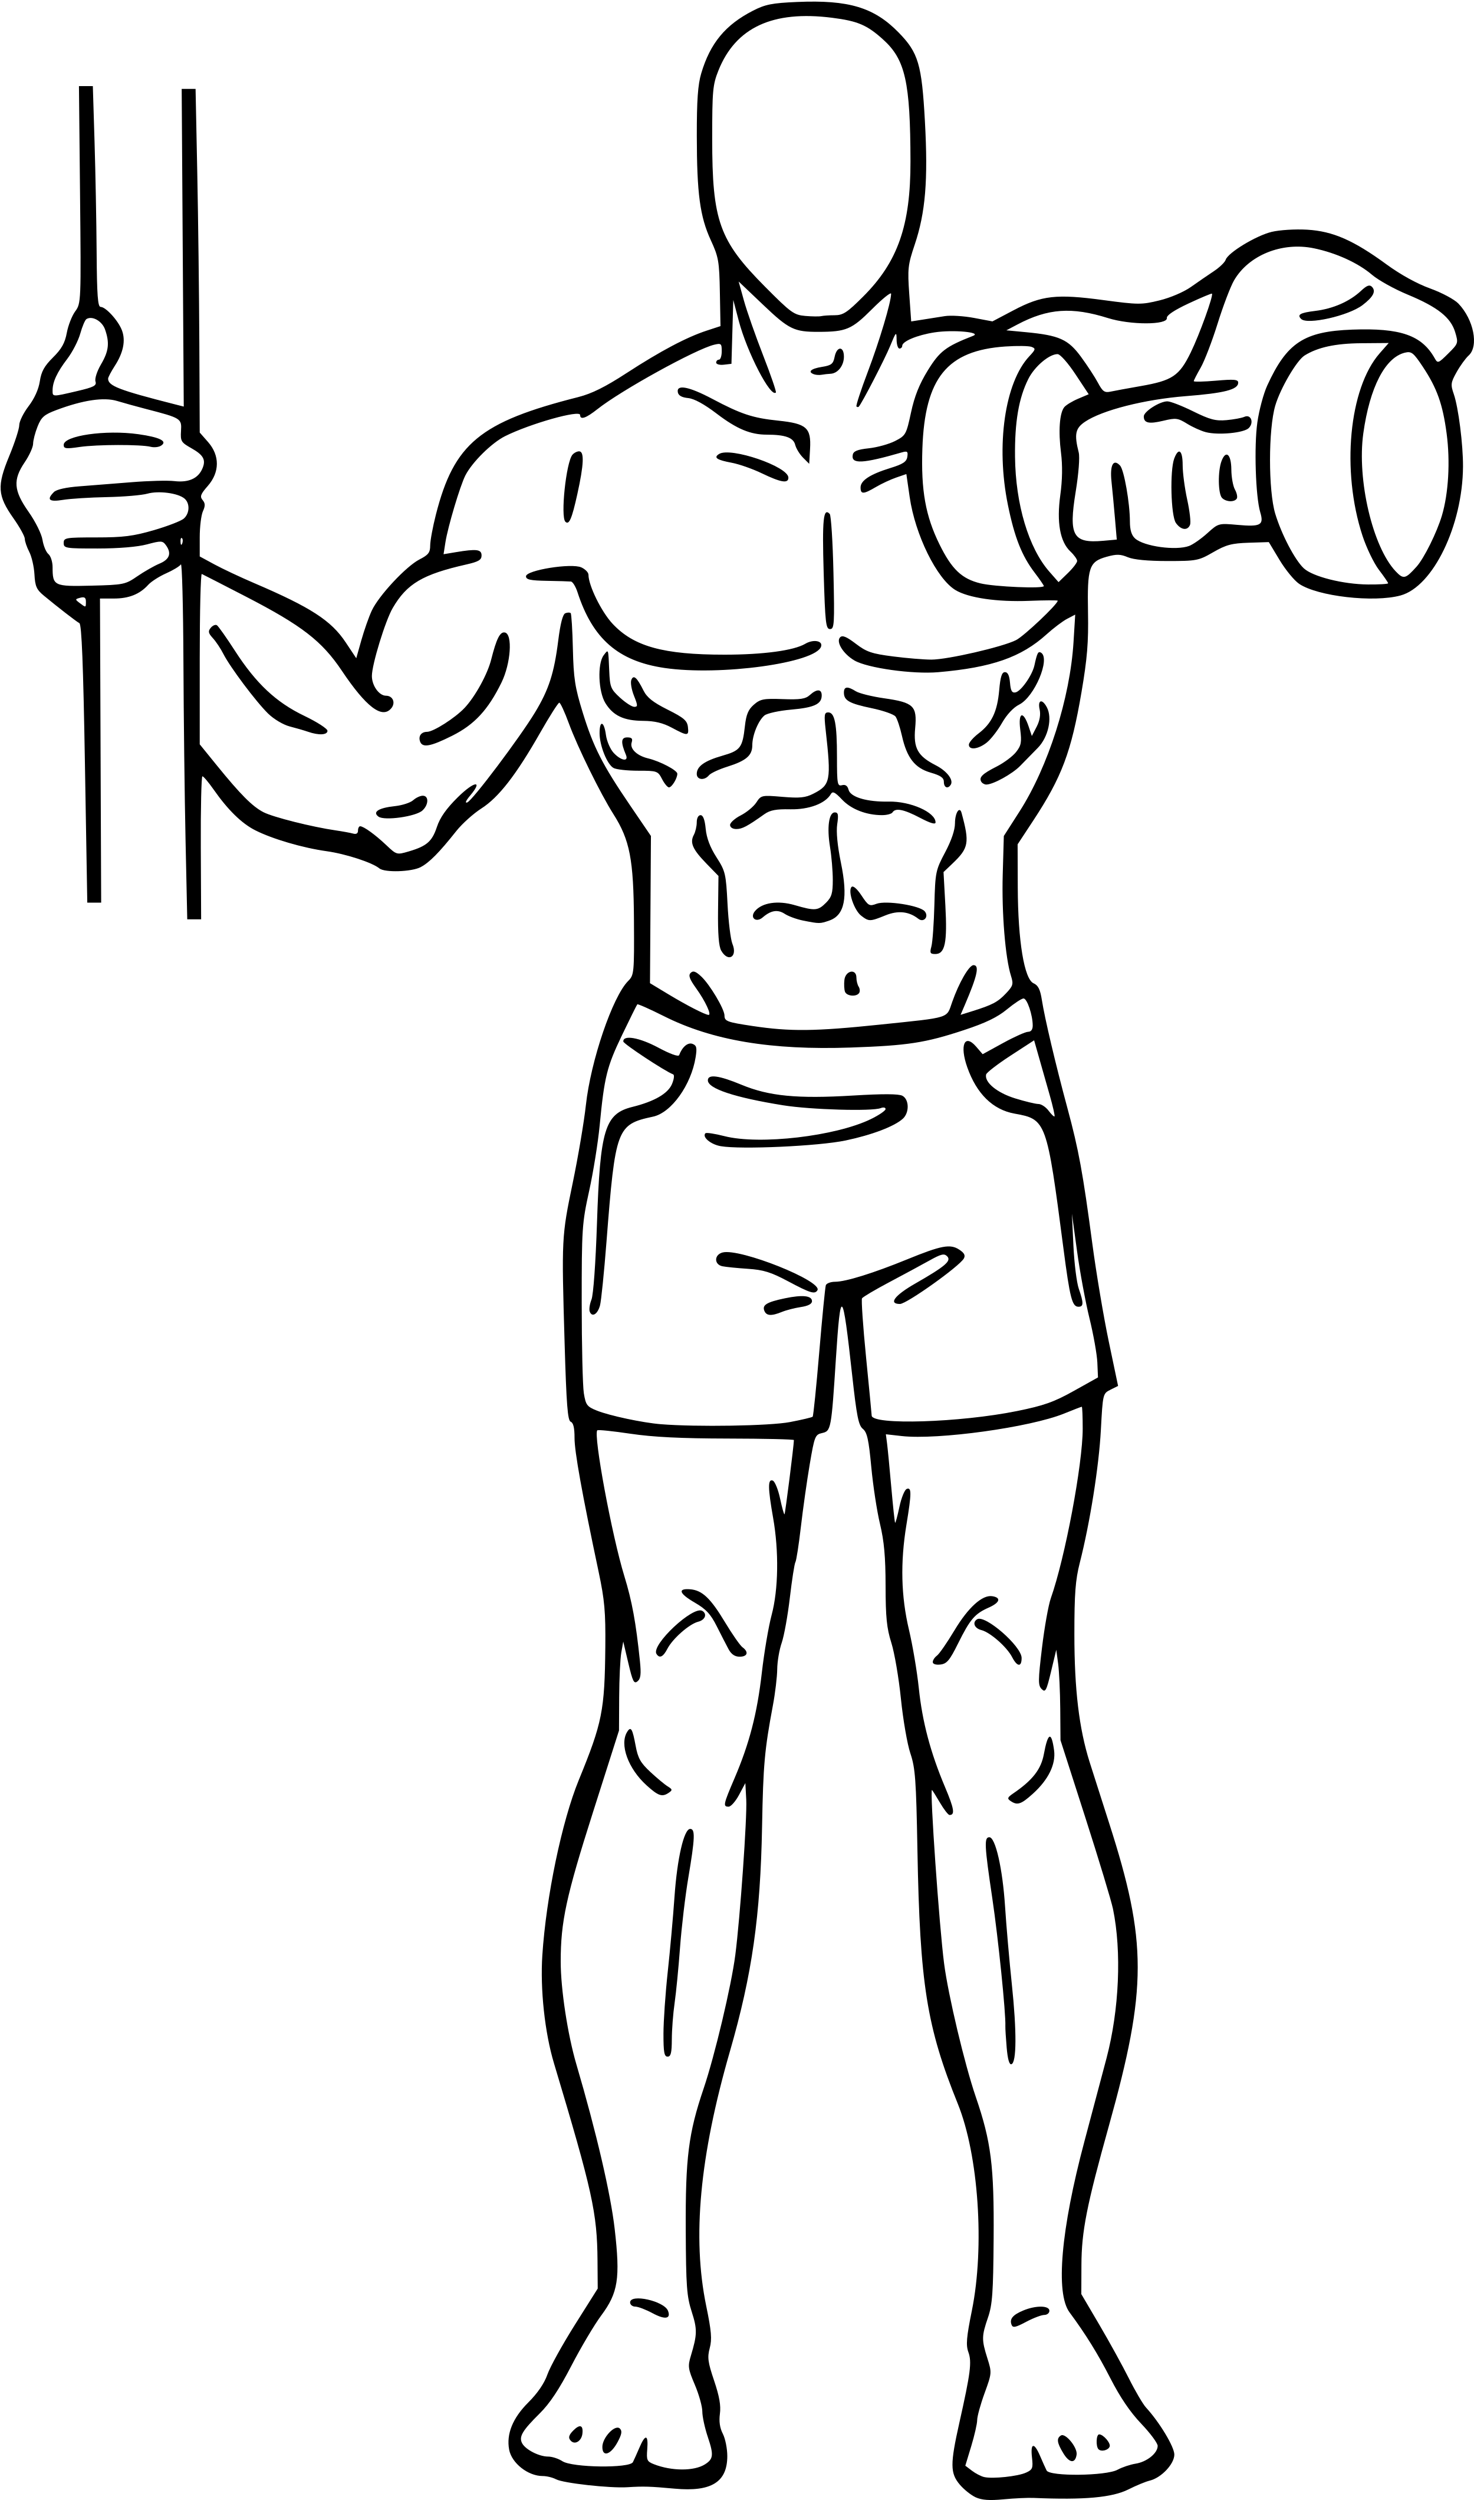 <?xml version="1.0" encoding="UTF-8" standalone="no"?>
<!-- Created with Inkscape (http://www.inkscape.org/) -->

<svg
   xmlns:dc="http://purl.org/dc/elements/1.1/"
   xmlns:cc="http://creativecommons.org/ns#"
   xmlns:rdf="http://www.w3.org/1999/02/22-rdf-syntax-ns#"
   xmlns:svg="http://www.w3.org/2000/svg"
   xmlns="http://www.w3.org/2000/svg"
   xmlns:xlink="http://www.w3.org/1999/xlink"
   xmlns:sodipodi="http://sodipodi.sourceforge.net/DTD/sodipodi-0.dtd"
   xmlns:inkscape="http://www.inkscape.org/namespaces/inkscape"
   width="530.864"
   height="900.14"
   id="svg2"
   version="1.1"
   inkscape:version="0.48.3.1 r9886"
   sodipodi:docname="One-arm-upright-row-1.svg">
  <defs
     id="defs4">
    <radialGradient
       gradientUnits="userSpaceOnUse"
       gradientTransform="matrix(1,0,0,0.918,-19.286,-7.911)"
       r="209.566"
       fy="287.501"
       fx="398.111"
       cy="287.501"
       cx="398.111"
       id="radialGradient5255"
       xlink:href="#linearGradient5249"
       inkscape:collect="always" />
    <linearGradient
       id="linearGradient5249"
       inkscape:collect="always">
      <stop
         id="stop5251"
         offset="0"
         style="stop-color:#e3e3e3;stop-opacity:1;" />
      <stop
         id="stop5253"
         offset="1"
         style="stop-color:#e3e3e3;stop-opacity:0;" />
    </linearGradient>
  </defs>
  <sodipodi:namedview
     id="base"
     pagecolor="#fffff0"
     bordercolor="#666666"
     borderopacity="1.0"
     inkscape:pageopacity="0.0"
     inkscape:pageshadow="2"
     inkscape:zoom="0.7"
     inkscape:cx="-323.12687"
     inkscape:cy="482.00362"
     inkscape:document-units="px"
     inkscape:current-layer="layer1"
     showgrid="false"
     showguides="true"
     inkscape:guide-bbox="true"
     fit-margin-top="0"
     fit-margin-left="0"
     fit-margin-right="0"
     fit-margin-bottom="0"
     inkscape:window-width="1615"
     inkscape:window-height="1026"
     inkscape:window-x="65"
     inkscape:window-y="24"
     inkscape:window-maximized="1">
    <sodipodi:guide
       orientation="-0.707,0.707"
       position="-2093.986,881.759"
       id="guide2985" />
  </sodipodi:namedview>
  <g
     inkscape:label="Ebene 1"
     inkscape:groupmode="layer"
     id="layer1"
     transform="translate(-665.415,-8.267)">
    <path
       style="fill:#000000"
       d="m 1016.804,907.428 c -1.677,-0.767 -4.265,-2.839 -5.75,-4.604 -3.437,-4.085 -3.458,-7.374 -0.143,-22.154 4.055,-18.073 4.553,-21.954 3.271,-25.498 -0.932,-2.578 -0.703,-5.304 1.266,-15.027 4.64,-22.913 2.389,-55.947 -5.067,-74.377 -11.233,-27.766 -13.669,-43.06 -14.551,-91.356 -0.463,-25.393 -0.768,-29.573 -2.541,-34.834 -1.108,-3.288 -2.64,-12.128 -3.404,-19.644 -0.765,-7.516 -2.316,-16.591 -3.448,-20.166 -1.664,-5.255 -2.062,-9.181 -2.078,-20.5 -0.015,-10.482 -0.521,-16.089 -2.014,-22.316 -1.097,-4.574 -2.508,-13.799 -3.136,-20.5 -0.924,-9.859 -1.503,-12.476 -3.034,-13.714 -1.571,-1.271 -2.227,-4.578 -3.866,-19.5 -3.439,-31.297 -4.147,-31.99 -5.845,-5.72 -1.643,25.413 -1.755,26.012 -4.981,26.722 -2.49,0.548 -2.728,1.151 -4.449,11.303 -1,5.898 -2.43,16.002 -3.177,22.452 -0.747,6.45 -1.636,12.177 -1.975,12.726 -0.339,0.549 -1.239,6.306 -1.999,12.795 -0.76,6.488 -2.084,13.812 -2.942,16.274 -0.857,2.463 -1.581,6.728 -1.608,9.478 -0.027,2.75 -0.725,8.6 -1.55,13 -3.021,16.1 -3.497,21.411 -3.902,43.49 -0.595,32.456 -3.572,53.324 -11.558,81.01 -10.932,37.899 -13.656,67.08 -8.565,91.743 1.88,9.108 2.122,11.991 1.27,15.182 -0.899,3.368 -0.67,5.071 1.585,11.757 1.892,5.61 2.479,8.973 2.079,11.905 -0.375,2.746 -0.03,5.109 1.052,7.2 0.885,1.712 1.61,5.325 1.61,8.028 0,9.368 -5.741,12.935 -18.887,11.735 -9.026,-0.824 -11.164,-0.889 -17.113,-0.521 -6.369,0.394 -23.083,-1.467 -25.684,-2.86 -1.201,-0.643 -3.368,-1.169 -4.816,-1.169 -5.274,0 -11.152,-4.628 -12.066,-9.501 -1.057,-5.634 1.278,-11.384 6.901,-16.994 3.364,-3.356 5.765,-6.872 6.885,-10.079 0.946,-2.709 5.409,-10.775 9.918,-17.925 l 8.198,-13 -0.077,-10.103 c -0.131,-17.192 -1.815,-24.818 -15.678,-71.008 -3.317,-11.052 -4.997,-26.624 -4.195,-38.886 1.38,-21.089 7.026,-48.216 13.142,-63.133 8.45,-20.61 9.316,-24.956 9.541,-47.871 0.124,-12.632 -0.254,-16.894 -2.394,-27 -6.016,-28.402 -8.705,-43.342 -8.69,-48.281 0.011,-3.594 -0.428,-5.452 -1.372,-5.814 -1.11,-0.426 -1.551,-6.082 -2.201,-28.219 -1.115,-37.95 -1.088,-38.472 2.917,-57.773 1.95,-9.398 4.083,-21.998 4.739,-28 1.746,-15.974 9.622,-39.103 15.224,-44.705 2.137,-2.137 2.205,-2.846 2.092,-21.84 -0.131,-21.972 -1.473,-28.92 -7.382,-38.216 -4.654,-7.322 -12.956,-24.214 -16.047,-32.652 -1.511,-4.125 -3.07,-7.5 -3.465,-7.5 -0.395,0 -3.479,4.847 -6.854,10.77 -8.67,15.218 -14.955,23.319 -21.181,27.302 -2.904,1.857 -6.982,5.526 -9.063,8.152 -6.122,7.726 -9.701,11.346 -12.843,12.99 -3.281,1.717 -12.97,2.01 -14.85,0.45 -2.539,-2.107 -12.144,-5.234 -19.021,-6.192 -8.581,-1.195 -19.485,-4.39 -25.678,-7.523 -4.912,-2.485 -9.854,-7.323 -15.015,-14.699 -1.828,-2.612 -3.637,-4.75 -4.021,-4.75 -0.383,0 -0.645,11.588 -0.58,25.75 l 0.117,25.75 -2.5,0 -2.5,0 -0.613,-28.5 c -0.337,-15.675 -0.681,-44.7 -0.765,-64.5 -0.084,-19.8 -0.499,-35.455 -0.922,-34.789 -0.423,0.666 -2.807,2.112 -5.297,3.214 -2.49,1.101 -5.398,2.965 -6.463,4.141 -3.063,3.384 -6.943,4.934 -12.356,4.934 l -5.015,0 0.215,54.75 0.215,54.75 -2.5,0 -2.5,0 -0.849,-50 c -0.609,-35.899 -1.173,-50.179 -2,-50.636 -1.225,-0.677 -7.697,-5.688 -12.814,-9.922 -2.606,-2.156 -3.134,-3.352 -3.364,-7.605 -0.15,-2.775 -0.992,-6.439 -1.873,-8.142 -0.88,-1.703 -1.601,-3.815 -1.601,-4.694 0,-0.879 -1.832,-4.196 -4.071,-7.372 -5.779,-8.195 -6.014,-11.622 -1.534,-22.443 1.983,-4.79 3.605,-9.794 3.605,-11.121 0,-1.326 1.512,-4.393 3.36,-6.814 2.115,-2.771 3.614,-6.093 4.045,-8.965 0.527,-3.516 1.618,-5.487 4.753,-8.591 3.09,-3.06 4.284,-5.192 4.964,-8.862 0.492,-2.658 1.855,-6.139 3.029,-7.736 2.11,-2.87 2.13,-3.349 1.741,-42 l -0.393,-39.097 2.5,0 2.5,0 0.615,20 c 0.338,11 0.675,28.887 0.75,39.75 0.107,15.569 0.413,19.75 1.448,19.75 1.85,0 6.35,4.946 7.665,8.424 1.392,3.682 0.521,8.021 -2.569,12.805 -1.325,2.051 -2.409,4.118 -2.409,4.595 0,2.615 3.878,4.111 23.873,9.205 l 3.373,0.859 -0.373,-57.194 -0.373,-57.194 2.5,0 2.5,0 0.608,30 c 0.334,16.5 0.672,44.341 0.75,61.868 l 0.142,31.868 3,3.417 c 4.267,4.859 4.223,10.884 -0.113,15.823 -2.59,2.95 -2.901,3.801 -1.853,5.064 0.971,1.17 0.997,2.096 0.113,4.036 -0.631,1.385 -1.147,5.612 -1.147,9.395 l 0,6.878 5.299,2.87 c 2.915,1.579 9.327,4.594 14.25,6.701 20.449,8.751 27.774,13.487 33,21.335 l 3.825,5.744 1.835,-6.5 c 1.009,-3.575 2.686,-8.345 3.727,-10.601 2.488,-5.391 12.394,-16.017 17.232,-18.485 3.183,-1.624 3.832,-2.473 3.832,-5.018 0,-1.685 0.928,-6.697 2.062,-11.137 6.541,-25.62 15.878,-33.327 51.215,-42.279 4.931,-1.249 9.696,-3.614 17.5,-8.687 12.153,-7.9 21.567,-12.884 28.812,-15.253 l 4.961,-1.623 -0.222,-12.166 c -0.204,-11.177 -0.468,-12.7 -3.245,-18.726 -3.932,-8.53 -5.037,-16.74 -5.061,-37.594 -0.015,-12.817 0.381,-18.422 1.589,-22.5 3.222,-10.875 8.694,-17.496 18.678,-22.6 4.411,-2.255 6.849,-2.735 15.843,-3.122 18.613,-0.799 27.719,1.937 36.572,10.992 7.112,7.274 8.338,11.417 9.471,31.991 1.169,21.235 0.205,32.857 -3.681,44.404 -2.445,7.266 -2.603,8.698 -1.96,17.769 l 0.7,9.866 4.134,-0.65 c 2.274,-0.357 5.861,-0.924 7.973,-1.26 2.111,-0.336 6.836,-0.046 10.5,0.644 l 6.661,1.254 7.633,-4.024 c 10.116,-5.333 15.369,-5.926 32.315,-3.649 12.571,1.689 13.733,1.696 20.195,0.116 3.954,-0.966 8.762,-3.024 11.357,-4.86 2.475,-1.751 6.181,-4.299 8.236,-5.662 2.055,-1.363 3.967,-3.207 4.249,-4.096 0.81,-2.553 10.969,-8.715 16.592,-10.064 2.865,-0.687 8.483,-1.03 12.769,-0.78 9.252,0.541 16.7,3.803 28.654,12.551 4.948,3.621 10.904,6.903 15.612,8.602 4.243,1.532 8.756,3.942 10.197,5.447 5.518,5.761 7.407,15.337 3.689,18.701 -1.101,0.997 -3.049,3.684 -4.327,5.972 -2.124,3.801 -2.212,4.486 -1.017,7.939 1.653,4.773 3.357,18.189 3.312,26.061 -0.123,21.202 -10.771,43.204 -22.465,46.416 -9.668,2.656 -29.988,0.318 -36.591,-4.21 -1.748,-1.199 -4.912,-5.064 -7.031,-8.59 l -3.852,-6.41 -7.263,0.233 c -6.09,0.196 -8.15,0.746 -12.763,3.41 -5.269,3.044 -5.962,3.177 -16.5,3.177 -7.092,0 -12.159,-0.489 -14.262,-1.376 -2.658,-1.121 -4.072,-1.15 -7.634,-0.153 -6.323,1.77 -6.996,3.782 -6.697,20.029 0.199,10.793 -0.272,16.556 -2.347,28.738 -3.659,21.485 -7.078,30.573 -17.407,46.262 l -5.596,8.5 0.054,15.5 c 0.068,19.333 2.335,33.062 5.704,34.541 1.635,0.718 2.382,2.218 2.968,5.959 1.047,6.683 4.922,23.079 9.216,39 4.073,15.099 5.521,22.987 8.992,49 1.395,10.45 4.045,26.2 5.891,35 l 3.355,16 -2.747,1.374 c -2.726,1.363 -2.753,1.474 -3.451,14.5 -0.704,13.139 -3.919,33.393 -7.587,47.793 -1.582,6.209 -1.953,11.096 -1.953,25.71 0,19.933 1.68,33.999 5.51,46.123 1.303,4.125 4.442,13.946 6.976,21.824 13.774,42.822 13.769,59.559 -0.032,108.999 -8.045,28.82 -9.867,38.042 -9.914,50.177 l -0.041,10.5 6.47,11 c 3.558,6.05 8.351,14.749 10.652,19.331 2.3,4.582 5.078,9.307 6.173,10.5 4.869,5.304 10.206,14.159 10.206,16.934 0,3.406 -4.705,8.389 -8.867,9.389 -1.448,0.348 -4.883,1.764 -7.633,3.147 -5.885,2.959 -15.931,3.862 -34.25,3.078 -2.062,-0.088 -6.9,0.14 -10.75,0.508 -5.073,0.485 -7.839,0.285 -10.05,-0.726 z m 18.119,-8.873 c 2.394,-1.091 2.598,-1.61 2.16,-5.496 -0.596,-5.291 0.767,-5.544 2.908,-0.541 0.883,2.062 1.944,4.425 2.358,5.25 1.108,2.207 21.43,1.991 25.567,-0.272 1.616,-0.884 4.547,-1.865 6.513,-2.18 4.066,-0.651 7.925,-3.769 7.925,-6.403 0,-0.977 -2.661,-4.565 -5.913,-7.972 -4.01,-4.201 -7.599,-9.489 -11.154,-16.434 -4.46,-8.713 -8.858,-15.808 -14.683,-23.682 -5.098,-6.892 -3.096,-29.832 5.371,-61.557 3.083,-11.55 6.663,-25.022 7.957,-29.938 4.582,-17.414 5.491,-38.461 2.323,-53.775 -0.602,-2.908 -5.1,-17.762 -9.998,-33.008 l -8.904,-27.721 -0.088,-11.279 c -0.048,-6.203 -0.391,-13.529 -0.761,-16.279 l -0.673,-5 -1.875,7.829 c -1.665,6.953 -2.042,7.661 -3.372,6.331 -1.33,-1.33 -1.318,-2.994 0.107,-14.874 0.883,-7.357 2.313,-15.381 3.178,-17.831 5.135,-14.544 11.483,-48.286 11.483,-61.034 0,-4.356 -0.147,-7.921 -0.328,-7.921 -0.18,0 -3.045,1.104 -6.367,2.454 -12.214,4.963 -45.453,9.565 -58.5,8.099 l -5.694,-0.64 0.427,3.293 c 0.235,1.811 0.922,8.918 1.527,15.792 0.605,6.874 1.224,12.623 1.375,12.775 0.152,0.152 0.845,-2.409 1.542,-5.69 0.696,-3.281 1.885,-6.203 2.642,-6.493 1.779,-0.683 1.76,1.525 -0.11,12.909 -2.232,13.587 -1.939,25.765 0.909,37.78 1.332,5.621 2.928,15.078 3.546,21.016 1.262,12.13 4.193,23.202 9.426,35.599 3.32,7.867 3.684,10.104 1.642,10.104 -0.465,0 -2.033,-2.025 -3.483,-4.5 -1.45,-2.475 -2.731,-4.501 -2.845,-4.502 -0.814,-0.009 2.615,48.989 4.374,62.502 1.485,11.409 7.396,36.278 11.41,48 5.538,16.176 6.621,24.768 6.428,51 -0.145,19.578 -0.449,23.813 -2.045,28.465 -2.294,6.687 -2.312,7.97 -0.215,14.625 1.639,5.199 1.626,5.359 -1.005,12.588 -1.466,4.027 -2.663,8.377 -2.66,9.666 0,1.29 -0.958,5.515 -2.135,9.39 l -2.14,7.045 2.39,1.815 c 1.315,0.998 3.29,2.023 4.39,2.277 3.078,0.711 12.116,-0.24 15.069,-1.586 z m 13.465,-6.963 c -2.313,-3.794 -2.53,-5.398 -0.87,-6.425 1.623,-1.003 6.014,4.363 5.64,6.891 -0.491,3.313 -2.591,3.108 -4.77,-0.467 z m 12.668,-1.455 c -1.036,-1.036 -0.852,-5.368 0.227,-5.368 1.488,0 4.196,3.126 3.783,4.366 -0.45,1.351 -3.019,1.993 -4.011,1.002 z m -31.325,-44.83 c -0.798,-2.081 0.406,-3.549 4.214,-5.14 4.522,-1.889 9.41,-1.836 9.41,0.102 0,0.825 -0.833,1.5 -1.851,1.5 -1.018,0 -3.959,1.121 -6.535,2.49 -3.833,2.038 -4.785,2.228 -5.238,1.048 z m -1.752,-99.734 c -0.3,-3.468 -0.517,-6.98 -0.481,-7.805 0.199,-4.587 -2.576,-31.756 -4.699,-46 -2.839,-19.054 -2.983,-22 -1.077,-22 2.215,0 4.793,11.356 5.67,24.979 0.444,6.886 1.543,19.496 2.443,28.021 1.776,16.825 1.719,28.11 -0.146,28.725 -0.768,0.253 -1.35,-1.762 -1.711,-5.921 z m 1.375,-88.864 c -1.272,-0.872 -1.12,-1.288 1,-2.733 6.948,-4.737 9.999,-8.652 11.012,-14.131 1.458,-7.89 2.739,-8.354 3.681,-1.332 0.668,4.981 -2.055,10.543 -7.623,15.574 -4.286,3.872 -5.617,4.305 -8.069,2.622 z m -28,-50.014 c 0,-0.663 0.68,-1.706 1.511,-2.316 0.831,-0.611 3.669,-4.71 6.307,-9.109 4.924,-8.212 10.011,-12.822 13.564,-12.293 3.358,0.5 2.819,2.319 -1.216,4.099 -5.042,2.225 -6.713,4.178 -11.059,12.931 -3.029,6.101 -4.046,7.313 -6.356,7.579 -1.655,0.19 -2.75,-0.164 -2.75,-0.89 z m 28.577,-1.778 c -1.896,-3.666 -7.903,-8.941 -11.095,-9.742 -2.491,-0.625 -3.324,-2.767 -1.511,-3.888 2.847,-1.76 16.029,9.708 16.029,13.945 0,3.366 -1.596,3.219 -3.423,-0.314 z M 919.258,895.596 c 3.1,-1.936 3.261,-3.399 1.087,-9.854 -1.095,-3.251 -1.99,-7.387 -1.988,-9.192 0.002,-1.805 -1.207,-6.131 -2.685,-9.613 -2.468,-5.814 -2.585,-6.673 -1.431,-10.5 2.301,-7.629 2.334,-9.49 0.288,-15.852 -1.783,-5.544 -2.045,-9.129 -2.142,-29.317 -0.126,-26.169 0.974,-34.884 6.435,-51 4.012,-11.838 9.982,-36.998 11.417,-48.112 1.734,-13.429 4.281,-49.572 3.94,-55.888 l -0.325,-6 -2.27,4.25 c -1.249,2.337 -2.936,4.25 -3.75,4.25 -2.085,0 -1.923,-0.788 2.093,-10.161 5.384,-12.565 8.176,-23.337 9.86,-38.048 0.837,-7.31 2.424,-16.666 3.527,-20.791 2.451,-9.169 2.664,-22.941 0.54,-35 -1.909,-10.836 -1.939,-14.106 -0.124,-13.409 0.757,0.29 1.946,3.212 2.642,6.493 0.696,3.281 1.412,5.819 1.59,5.641 0.256,-0.256 3.352,-24.726 3.381,-26.725 0.004,-0.275 -10.679,-0.52 -23.741,-0.545 -16.997,-0.032 -26.995,-0.528 -35.17,-1.745 -6.282,-0.935 -11.635,-1.487 -11.895,-1.227 -1.505,1.505 5.244,37.901 9.739,52.516 2.763,8.986 4.174,16.679 5.606,30.564 0.485,4.707 0.294,6.339 -0.856,7.293 -1.268,1.052 -1.745,0.11 -3.313,-6.542 l -1.832,-7.771 -0.706,3.978 c -0.388,2.188 -0.732,9.393 -0.763,16.011 l -0.058,12.033 -9.388,29.467 c -9.662,30.326 -11.612,39.353 -11.612,53.748 0,9.922 2.503,26.313 5.656,37.03 7.167,24.367 12.331,46.549 13.78,59.189 2.052,17.905 1.263,22.978 -4.851,31.206 -2.472,3.326 -7.307,11.472 -10.744,18.101 -4.385,8.457 -7.778,13.566 -11.373,17.123 -6.322,6.255 -7.608,8.439 -6.353,10.784 1.231,2.301 6.097,4.786 9.371,4.786 1.422,0 3.727,0.749 5.124,1.664 3.55,2.326 24.259,2.601 25.395,0.336 0.414,-0.825 1.475,-3.188 2.358,-5.25 2.13,-4.976 3.231,-4.744 2.807,0.592 -0.317,3.981 -0.109,4.434 2.493,5.444 6.33,2.457 14.345,2.475 18.242,0.042 z m -36.904,-6.3 c 0,-3.407 4.651,-8.277 6.315,-6.613 0.881,0.881 0.681,2.053 -0.827,4.861 -2.467,4.593 -5.488,5.558 -5.488,1.752 z m -11.299,-2.16 c -1.077,-1.077 -0.847,-2.079 0.87,-3.796 2.352,-2.352 3.6,-1.903 3.245,1.17 -0.302,2.621 -2.633,4.108 -4.115,2.626 z m 29.391,-45.991 c -2.424,-1.307 -5.237,-2.377 -6.25,-2.377 -1.014,0 -1.843,-0.675 -1.843,-1.5 0,-3.249 12.284,-0.529 13.647,3.022 1.123,2.928 -1.082,3.267 -5.554,0.855 z m 3.918,-100.627 c 0.006,-4.537 0.698,-14.55 1.537,-22.25 0.84,-7.7 1.934,-19.85 2.432,-27 0.969,-13.914 3.414,-24.5 5.659,-24.5 1.855,0 1.73,3.272 -0.666,17.5 -1.112,6.6 -2.459,17.938 -2.993,25.196 -0.535,7.258 -1.415,16.258 -1.956,20 -0.541,3.742 -0.993,9.617 -1.004,13.054 -0.015,4.88 -0.349,6.25 -1.52,6.25 -1.213,0 -1.498,-1.579 -1.489,-8.25 z m -6.08,-89.432 c -6.662,-6.018 -9.825,-14.774 -6.97,-19.289 1.316,-2.081 1.885,-1.133 3.028,5.047 0.827,4.474 1.756,6.124 5.303,9.424 2.365,2.2 5.179,4.539 6.254,5.198 1.689,1.036 1.751,1.339 0.454,2.235 -2.449,1.692 -3.78,1.26 -8.07,-2.615 z m 3.558,-47.336 c -1.991,-3.221 13.26,-17.491 16.532,-15.469 1.821,1.125 0.994,3.267 -1.502,3.893 -3.192,0.801 -9.199,6.076 -11.095,9.742 -1.532,2.962 -2.856,3.579 -3.935,1.833 z m 25.94,-1.732 c -0.813,-1.512 -2.722,-5.225 -4.241,-8.25 -2.183,-4.346 -3.848,-6.129 -7.939,-8.5 -5.582,-3.235 -6.244,-5.131 -1.671,-4.782 4.351,0.332 7.339,3.144 12.575,11.831 2.627,4.359 5.467,8.431 6.312,9.048 2.338,1.709 1.835,3.402 -1.011,3.402 -1.753,0 -3.007,-0.857 -4.025,-2.75 z m 22.13,-81.73 c 4.254,-0.814 7.938,-1.684 8.187,-1.933 0.249,-0.249 1.317,-10.721 2.373,-23.27 1.056,-12.55 2.123,-23.38 2.369,-24.068 0.247,-0.688 1.766,-1.25 3.375,-1.25 3.789,0 13.783,-3.108 25.871,-8.046 12.359,-5.048 15.558,-5.648 18.797,-3.526 1.825,1.196 2.284,2.078 1.662,3.191 -1.588,2.837 -20.608,16.38 -23.004,16.38 -4.269,0 -1.954,-3.088 5.525,-7.37 10.764,-6.163 13.073,-8.129 11.488,-9.777 -1.086,-1.129 -2.152,-0.875 -6.5,1.552 -2.861,1.596 -9.345,5.096 -14.41,7.778 -5.065,2.681 -9.461,5.284 -9.77,5.783 -0.309,0.499 0.346,10.049 1.454,21.221 1.108,11.172 2.017,20.613 2.02,20.98 0.027,3.53 31.854,2.546 52.37,-1.619 9.677,-1.965 13.254,-3.232 20.433,-7.242 l 8.703,-4.861 -0.228,-5.338 c -0.126,-2.936 -1.404,-10.124 -2.842,-15.973 -1.437,-5.849 -3.448,-16.709 -4.467,-24.134 l -1.854,-13.5 0.542,11.5 c 0.298,6.325 1.167,13.3 1.931,15.5 1.791,5.155 1.769,6.5 -0.106,6.5 -2.288,0 -3.078,-3.067 -5.425,-21.059 -5.989,-45.918 -6.179,-46.442 -17.585,-48.477 -7.821,-1.395 -13.669,-7.12 -17.044,-16.687 -2.822,-7.998 -0.961,-12.268 3.225,-7.401 l 2.319,2.696 7.353,-4.035 c 4.044,-2.219 8.102,-4.035 9.018,-4.035 1.061,0 1.663,-0.816 1.659,-2.25 -0.01,-3.818 -2.023,-9.75 -3.31,-9.75 -0.672,0 -3.357,1.765 -5.968,3.922 -3.456,2.856 -7.665,4.886 -15.482,7.467 -13.949,4.606 -20.181,5.567 -40.735,6.28 -28.755,0.997 -49.9,-2.546 -67.283,-11.275 -5.106,-2.564 -9.443,-4.489 -9.638,-4.278 -0.195,0.211 -2.663,5.186 -5.484,11.055 -5.487,11.415 -6.381,15.024 -8.073,32.599 -0.597,6.199 -2.296,16.774 -3.777,23.5 -2.568,11.667 -2.691,13.516 -2.686,40.229 0.003,15.4 0.35,30.097 0.771,32.661 0.696,4.234 1.127,4.805 4.715,6.241 4.572,1.829 16.431,4.352 22.955,4.883 12.926,1.052 39.33,0.619 46.559,-0.764 z m -72.099,-39.765 c -0.298,-0.776 -0.018,-2.726 0.623,-4.333 0.679,-1.705 1.503,-13.129 1.978,-27.422 1.127,-33.923 2.824,-39.498 12.772,-41.958 7.897,-1.953 12.83,-4.812 14.26,-8.264 0.762,-1.841 0.91,-3.285 0.356,-3.482 -2.72,-0.965 -17.853,-10.939 -17.897,-11.796 -0.126,-2.474 5.762,-1.45 12.562,2.185 4.367,2.334 7.297,3.385 7.548,2.707 1.098,-2.964 3.146,-4.68 4.819,-4.038 1.46,0.56 1.654,1.403 1.109,4.809 -1.597,9.984 -8.753,19.975 -15.315,21.381 -13.112,2.809 -13.596,4.11 -16.785,45.021 -0.86,11.036 -1.909,21.356 -2.331,22.935 -0.855,3.197 -2.867,4.424 -3.699,2.256 z m 62.863,-0.357 c -0.789,-2.057 0.929,-3.085 7.423,-4.443 6.359,-1.329 9.754,-0.966 9.754,1.044 0,0.983 -1.379,1.708 -4,2.103 -2.2,0.331 -5.267,1.119 -6.815,1.75 -3.847,1.568 -5.635,1.44 -6.362,-0.454 z m 8.586,-10.558 c -6.195,-3.302 -8.861,-4.13 -14.5,-4.502 -3.8,-0.251 -7.922,-0.663 -9.159,-0.917 -3.075,-0.63 -3.01,-4.194 0.091,-4.972 6.263,-1.572 36.131,10.359 34.112,13.626 -0.936,1.515 -2.576,1.012 -10.543,-3.235 z m -24.307,-48.661 c -3.606,-0.63 -6.783,-3.333 -5.466,-4.65 0.311,-0.311 3.378,0.155 6.815,1.036 12.654,3.242 40.112,0.043 52.799,-6.15 2.888,-1.41 5.25,-3.028 5.25,-3.597 0,-0.581 -0.766,-0.731 -1.75,-0.342 -3.083,1.219 -25.229,0.579 -35.15,-1.015 -17.458,-2.805 -27.1,-6.003 -27.1,-8.989 0,-2.304 3.991,-1.779 12.112,1.594 9.901,4.112 20.06,5.096 40.126,3.887 10.834,-0.653 16.505,-0.628 17.825,0.079 2.474,1.324 2.56,6.092 0.15,8.273 -3.06,2.769 -11.101,5.824 -20.595,7.824 -9.665,2.036 -37.765,3.316 -45.016,2.049 z m 118.517,-18.364 c -1.145,-4.024 -2.877,-10.114 -3.85,-13.533 l -1.769,-6.217 -8.5,5.528 c -4.675,3.04 -8.63,6.093 -8.788,6.783 -0.645,2.813 3.944,6.59 10.447,8.598 3.603,1.113 7.383,2.023 8.399,2.023 1.016,0 2.656,1.081 3.645,2.402 0.988,1.321 1.954,2.251 2.147,2.066 0.193,-0.185 -0.586,-3.628 -1.731,-7.652 z m -61.09,-25.404 c 25.687,-2.679 23.843,-2.102 25.957,-8.112 2.48,-7.049 6.098,-13.3 7.698,-13.3 2.202,0 1.378,3.797 -3.083,14.2 l -1.586,3.7 4.242,-1.327 c 7.24,-2.265 9.148,-3.272 12.098,-6.387 2.583,-2.728 2.756,-3.333 1.806,-6.351 -2.042,-6.49 -3.357,-22.641 -2.965,-36.399 l 0.397,-13.936 5.66,-8.834 c 10.33,-16.124 18.204,-40.834 19.443,-61.02 l 0.605,-9.854 -2.901,1.513 c -1.596,0.832 -4.926,3.345 -7.401,5.584 -9.143,8.271 -19.704,11.959 -39.041,13.636 -9.142,0.793 -25.509,-1.494 -30.168,-4.215 -4.064,-2.373 -6.755,-6.746 -5.144,-8.358 0.824,-0.824 2.302,-0.215 5.621,2.319 3.887,2.967 5.726,3.594 13.435,4.583 4.912,0.63 11.12,1.145 13.794,1.145 5.839,0 25.6,-4.55 30.503,-7.023 2.868,-1.447 15,-12.922 15,-14.188 0,-0.198 -4.59,-0.175 -10.2,0.05 -11.571,0.465 -21.981,-1.055 -26.642,-3.889 -6.737,-4.097 -14.511,-19.899 -16.472,-33.482 l -1.195,-8.279 -3.668,1.261 c -2.017,0.694 -5.304,2.226 -7.303,3.405 -4.5,2.655 -5.52,2.686 -5.52,0.168 0,-2.517 3.427,-4.754 10.73,-7.007 4.553,-1.404 5.841,-2.255 6.107,-4.037 0.291,-1.943 0.012,-2.164 -2,-1.582 -14.128,4.088 -18.308,4.29 -17.65,0.856 0.254,-1.324 1.68,-1.899 5.824,-2.347 3.018,-0.327 7.265,-1.508 9.437,-2.624 3.809,-1.958 4.012,-2.32 5.717,-10.247 1.265,-5.881 2.986,-10.195 6.051,-15.171 4.254,-6.906 6.471,-8.599 16.283,-12.429 3.382,-1.32 -7.234,-2.28 -13.883,-1.255 -6.209,0.957 -11.617,3.213 -11.617,4.846 0,0.536 -0.45,0.974 -1,0.974 -0.55,0 -1.011,-1.462 -1.024,-3.25 -0.022,-3.003 -0.199,-2.825 -2.328,2.351 -1.937,4.708 -10.081,20.46 -11.28,21.816 -0.203,0.229 -0.581,0.204 -0.842,-0.057 -0.26,-0.26 1.557,-5.824 4.038,-12.364 4.242,-11.181 8.436,-25.208 8.436,-28.218 0,-0.74 -3.098,1.752 -6.885,5.539 -7.319,7.319 -9.274,8.149 -19.24,8.173 -8.817,0.021 -10.647,-0.87 -19.932,-9.706 l -8.855,-8.427 1.908,6.886 c 1.049,3.787 4.168,12.681 6.93,19.765 2.762,7.084 4.819,13.082 4.572,13.329 -1.9,1.9 -10.402,-14.527 -13.371,-25.836 l -1.969,-7.5 -0.329,11.5 -0.329,11.5 -2.75,0.316 c -1.512,0.174 -2.75,-0.163 -2.75,-0.75 0,-0.587 0.45,-1.066 1,-1.066 0.55,0 1,-1.359 1,-3.019 0,-2.788 -0.21,-2.968 -2.75,-2.353 -6.619,1.602 -33.471,16.42 -42.007,23.18 -4.153,3.289 -6.243,3.997 -6.243,2.113 0,-1.958 -18.061,3.137 -27.04,7.629 -4.809,2.406 -11.804,9.311 -14.269,14.086 -1.888,3.657 -6.338,18.561 -7.209,24.141 l -0.667,4.277 4.342,-0.726 c 7.57,-1.265 9.342,-1.043 9.342,1.173 0,1.606 -1.082,2.245 -5.5,3.247 -15.74,3.568 -21.376,6.902 -26.495,15.669 -2.661,4.559 -7.505,20.354 -7.505,24.473 0,3.483 2.596,7.111 5.088,7.111 2.469,0 3.539,2.539 1.901,4.513 -3.279,3.951 -9.032,-0.413 -17.817,-13.517 -7.188,-10.722 -14.387,-16.276 -34.673,-26.751 -8.25,-4.26 -15.338,-7.895 -15.75,-8.078 -0.412,-0.183 -0.749,13.542 -0.749,30.5 l 0.001,30.833 6.089,7.5 c 8.629,10.629 12.893,14.906 16.909,16.959 3.489,1.784 17.457,5.294 26,6.534 2.475,0.359 5.287,0.876 6.25,1.148 1.133,0.32 1.75,-0.059 1.75,-1.073 0,-0.862 0.35,-1.567 0.777,-1.567 1.248,0 5.429,3.02 9.438,6.818 3.666,3.473 3.772,3.503 8,2.264 6.539,-1.915 8.456,-3.576 10.204,-8.837 1.121,-3.376 3.371,-6.579 7.472,-10.637 5.933,-5.871 9.318,-6.387 4.523,-0.688 -1.579,1.877 -1.989,2.855 -1.045,2.492 1.881,-0.722 18.915,-23.356 24.393,-32.412 4.975,-8.225 6.878,-14.114 8.35,-25.836 0.782,-6.226 1.639,-9.515 2.573,-9.874 0.771,-0.296 1.63,-0.309 1.91,-0.029 0.28,0.28 0.638,6.073 0.796,12.874 0.247,10.613 0.747,13.853 3.528,22.865 3.854,12.489 7.071,18.798 17.081,33.491 l 7.5,11.009 -0.169,26.5 -0.169,26.5 6.631,4 c 6.548,3.95 13.023,7.282 14.433,7.426 1.237,0.126 -1.107,-4.935 -4.425,-9.554 -2.415,-3.363 -2.888,-4.684 -1.996,-5.576 0.892,-0.892 1.79,-0.592 3.789,1.268 3.102,2.885 8.384,11.742 8.397,14.08 0.012,2.058 0.9,2.39 10.074,3.769 13.596,2.044 22.504,1.947 45.965,-0.5 z m -12.635,-11.828 c -0.299,-0.779 -0.397,-2.691 -0.219,-4.25 0.393,-3.434 4.325,-4.192 4.325,-0.834 0,1.1 0.364,2.562 0.809,3.25 0.445,0.688 0.531,1.7 0.191,2.25 -0.924,1.495 -4.484,1.206 -5.106,-0.416 z M 925.148,350.518 c -0.869,-1.533 -1.227,-6.168 -1.124,-14.553 l 0.151,-12.303 -4.354,-4.48 c -4.975,-5.119 -6.023,-7.508 -4.523,-10.31 0.58,-1.085 1.055,-3.127 1.055,-4.538 0,-1.508 0.566,-2.566 1.373,-2.566 0.914,0 1.531,1.646 1.846,4.922 0.318,3.312 1.585,6.654 3.872,10.22 3.224,5.025 3.43,5.891 3.99,16.828 0.325,6.342 1.118,12.806 1.762,14.364 1.948,4.714 -1.559,6.807 -4.048,2.416 z m 75.717,-1.5 c 0.41,-1.512 0.892,-8.249 1.071,-14.97 0.315,-11.784 0.453,-12.458 3.872,-18.901 2.262,-4.262 3.546,-8.053 3.546,-10.471 0,-3.709 1.665,-6.322 2.371,-3.722 2.943,10.83 2.611,12.647 -3.344,18.31 l -3.152,2.997 0.66,12.003 c 0.737,13.41 -0.111,17.503 -3.627,17.503 -1.85,0 -2.04,-0.374 -1.396,-2.75 z m -46.202,-9.297 c -2.304,-0.455 -5.279,-1.541 -6.609,-2.413 -2.562,-1.679 -4.976,-1.289 -7.975,1.289 -2.369,2.036 -4.731,0.087 -2.765,-2.281 2.539,-3.06 8.239,-3.921 14.295,-2.161 7.336,2.133 8.395,2.054 11.289,-0.841 2.043,-2.043 2.454,-3.426 2.449,-8.25 -0.003,-3.188 -0.45,-8.495 -0.993,-11.795 -1.167,-7.093 -0.422,-12.5 1.724,-12.5 1.201,0 1.374,0.854 0.863,4.264 -0.407,2.714 0.074,7.734 1.324,13.808 2.606,12.666 1.361,18.94 -4.141,20.858 -3.413,1.19 -3.554,1.19 -9.461,0.023 z m 20.924,-1.742 c -2.573,-1.98 -4.904,-8.941 -3.474,-10.372 0.561,-0.561 1.959,0.65 3.578,3.096 2.458,3.714 2.862,3.939 5.369,2.985 3.426,-1.303 15.646,0.596 17.394,2.702 1.602,1.93 -0.36,4.207 -2.31,2.679 -3.393,-2.659 -7.291,-3.064 -11.818,-1.228 -5.589,2.266 -5.967,2.272 -8.741,0.137 z m -47.234,-32.691 c 0,-0.814 1.731,-2.363 3.847,-3.442 2.116,-1.079 4.637,-3.168 5.602,-4.641 1.72,-2.626 1.903,-2.665 9.403,-2.033 6.244,0.526 8.288,0.319 11.134,-1.13 6.191,-3.151 6.482,-4.66 4.433,-23.024 -0.6,-5.381 -0.472,-6.25 0.923,-6.25 2.354,0 3.158,4.097 3.158,16.091 0,9.726 0.148,10.552 1.809,10.118 1.233,-0.322 1.986,0.204 2.365,1.651 0.698,2.667 6.641,4.417 14.449,4.254 7.836,-0.164 16.877,3.847 16.877,7.488 0,0.859 -1.878,0.304 -5.602,-1.655 -5.82,-3.061 -8.842,-3.656 -9.898,-1.947 -0.34,0.55 -2.054,0.997 -3.809,0.994 -5.659,-0.01 -11.083,-2.13 -14.373,-5.619 -2.506,-2.657 -3.381,-3.091 -4.012,-1.991 -1.959,3.422 -7.885,5.648 -14.644,5.502 -5.039,-0.109 -7.253,0.305 -9.267,1.735 -6.218,4.414 -8.019,5.368 -10.145,5.373 -1.322,0.003 -2.25,-0.605 -2.25,-1.474 z m -126.62,-2.984 c -2.293,-1.677 0.016,-3.156 5.911,-3.787 2.635,-0.282 5.595,-1.241 6.579,-2.131 0.983,-0.89 2.54,-1.618 3.459,-1.618 2.233,0 2.145,3.262 -0.145,5.334 -2.408,2.179 -13.686,3.75 -15.804,2.202 z m 102.12,-13.536 c -1.501,-2.902 -1.781,-3 -8.591,-3 -3.872,0 -7.856,-0.437 -8.854,-0.971 -2.315,-1.239 -5.055,-8.04 -5.055,-12.549 0,-4.813 1.616,-4.376 2.286,0.619 0.303,2.257 1.564,5.177 2.806,6.5 2.689,2.862 5.49,3.279 4.386,0.652 -1.898,-4.515 -1.767,-6.25 0.472,-6.25 1.662,0 2.045,0.438 1.602,1.832 -0.717,2.261 1.869,4.753 5.947,5.732 4.296,1.031 10.5,4.294 10.5,5.522 0,1.674 -1.984,4.914 -3.01,4.914 -0.517,0 -1.637,-1.35 -2.49,-3 z m 101.5,1.03 c 0,-1.49 -1.156,-2.304 -4.75,-3.343 -5.718,-1.653 -8.577,-5.321 -10.36,-13.287 -0.674,-3.012 -1.713,-6.123 -2.308,-6.914 -0.595,-0.791 -4.424,-2.134 -8.508,-2.985 -8.127,-1.693 -10.075,-2.78 -10.075,-5.623 0,-2.233 1.271,-2.378 4.285,-0.49 1.218,0.763 5.791,1.898 10.162,2.523 10.693,1.529 11.957,2.741 11.214,10.762 -0.667,7.209 0.903,10.045 7.4,13.359 3.986,2.033 6.493,5.263 5.426,6.989 -1.028,1.663 -2.487,1.082 -2.487,-0.99 z m 13.5,-0.03 c -0.98,-1.585 0.293,-2.862 5.472,-5.486 2.657,-1.346 5.813,-3.697 7.014,-5.224 1.877,-2.386 2.089,-3.531 1.513,-8.145 -0.78,-6.246 1.06,-6.906 3.024,-1.085 l 1.161,3.44 1.721,-3.323 c 1.123,-2.168 1.498,-4.34 1.079,-6.25 -0.76,-3.461 0.894,-3.959 2.594,-0.781 2.054,3.837 0.526,10.755 -3.223,14.597 -1.846,1.892 -4.706,4.816 -6.356,6.499 -2.871,2.927 -9.68,6.69 -12.191,6.736 -0.655,0.012 -1.469,-0.428 -1.809,-0.978 z M 916.354,286.923 c 0,-2.729 2.804,-4.723 9.226,-6.559 6.471,-1.851 7.253,-2.872 8.106,-10.596 0.468,-4.239 1.21,-6.024 3.234,-7.785 2.331,-2.027 3.506,-2.253 10.423,-2 6.295,0.23 8.169,-0.052 9.732,-1.465 2.521,-2.278 4.279,-2.226 4.279,0.128 0,3.136 -2.698,4.393 -11,5.122 -4.362,0.383 -8.691,1.328 -9.62,2.099 -2.225,1.846 -4.38,7.116 -4.38,10.714 0,3.709 -2.198,5.597 -9,7.734 -3.025,0.95 -6,2.341 -6.61,3.09 -1.617,1.985 -4.39,1.681 -4.39,-0.482 z m 98,-10.536 c 0,-0.76 1.575,-2.583 3.501,-4.052 4.729,-3.607 6.738,-7.818 7.424,-15.567 0.43,-4.855 0.955,-6.5 2.075,-6.5 1.016,0 1.601,1.23 1.814,3.811 0.24,2.912 0.704,3.736 1.965,3.493 1.99,-0.383 6.064,-6.192 6.833,-9.745 0.969,-4.473 1.349,-5.201 2.381,-4.564 3.459,2.138 -2.352,15.935 -7.871,18.691 -2.087,1.042 -4.461,3.583 -6.212,6.647 -1.558,2.728 -4.036,5.907 -5.506,7.063 -3.044,2.394 -6.404,2.773 -6.404,0.722 z m -197.62,-1.071 c -0.752,-1.961 0.359,-3.548 2.483,-3.548 2.283,0 10.117,-4.998 13.534,-8.634 3.805,-4.05 8.225,-12.079 9.56,-17.366 1.911,-7.567 3.199,-10.117 4.933,-9.772 2.865,0.57 2.147,11.159 -1.223,18.031 -4.823,9.836 -9.738,15.138 -17.75,19.146 -7.758,3.881 -10.664,4.421 -11.538,2.143 z m -40.38,-3.573 c -1.375,-0.477 -4.342,-1.34 -6.593,-1.917 -2.301,-0.59 -5.688,-2.599 -7.737,-4.589 -4.325,-4.2 -13.757,-16.771 -16.186,-21.571 -0.945,-1.869 -2.632,-4.397 -3.749,-5.618 -1.669,-1.826 -1.806,-2.491 -0.77,-3.739 0.693,-0.835 1.683,-1.257 2.2,-0.937 0.517,0.32 3.432,4.443 6.477,9.164 7.646,11.853 14.83,18.593 25.037,23.491 4.576,2.196 8.319,4.611 8.319,5.367 0,1.533 -3.139,1.69 -7,0.35 z m 131,-1.475 c -3.222,-1.725 -6.148,-2.422 -10.3,-2.455 -6.977,-0.054 -10.798,-1.849 -13.604,-6.389 -2.558,-4.139 -2.924,-14.179 -0.628,-17.215 1.752,-2.316 1.665,-2.554 2.004,5.497 0.251,5.968 0.535,6.68 3.885,9.75 1.988,1.821 4.292,3.312 5.12,3.312 1.327,0 1.315,-0.478 -0.093,-3.998 -0.88,-2.199 -1.311,-4.749 -0.959,-5.667 0.783,-2.04 2.004,-0.989 4.38,3.77 1.272,2.548 3.441,4.268 8.695,6.895 5.844,2.922 7.052,3.954 7.316,6.25 0.382,3.316 -0.056,3.335 -5.816,0.25 z m -2.598,-21.497 c -16.669,-2.444 -25.914,-10.482 -31.343,-27.253 -0.668,-2.062 -1.742,-3.804 -2.387,-3.871 -0.645,-0.067 -4.547,-0.179 -8.672,-0.25 -5.943,-0.102 -7.5,-0.44 -7.5,-1.629 0,-2.205 16.369,-4.836 19.947,-3.206 1.404,0.64 2.553,1.831 2.553,2.647 0,3.872 4.665,13.356 8.683,17.651 7.664,8.193 18.285,11.124 40.317,11.124 13.91,0 24.959,-1.487 29.064,-3.913 2.888,-1.706 6.353,-1.132 5.724,0.948 -1.794,5.929 -36.384,10.685 -56.386,7.752 z m 57.308,-34.253 c -0.572,-19.308 -0.124,-23.663 2.178,-21.2 0.488,0.522 1.093,10.062 1.344,21.2 0.417,18.522 0.312,20.25 -1.233,20.25 -1.51,0 -1.753,-2.145 -2.289,-20.25 z m -93.027,-18.4 c -1.801,-1.801 0.251,-21.333 2.532,-24.1 0.567,-0.688 1.65,-1.25 2.408,-1.25 1.926,0 1.73,4.71 -0.644,15.45 -1.962,8.875 -2.978,11.217 -4.295,9.9 z m 70.776,-17.423 c -3.322,-1.6 -8.181,-3.309 -10.796,-3.798 -5.487,-1.025 -6.707,-1.858 -4.634,-3.167 4.12,-2.602 24.971,4.515 24.971,8.523 0,2.186 -2.673,1.75 -9.541,-1.558 z m 14.816,-5.652 c -1.224,-1.224 -2.498,-3.312 -2.831,-4.641 -0.647,-2.577 -3.614,-3.634 -10.203,-3.634 -5.924,0 -10.826,-2.054 -18.064,-7.569 -4.514,-3.439 -8.114,-5.399 -10.3,-5.609 -2.244,-0.215 -3.471,-0.904 -3.692,-2.072 -0.56,-2.957 3.996,-2.094 12.375,2.346 10.464,5.544 14.577,6.903 23.797,7.859 10.18,1.056 11.881,2.561 11.451,10.131 l -0.308,5.414 -2.225,-2.225 z m 3.975,-30.004 c -2.427,-0.851 -1.202,-2.024 2.778,-2.66 3.466,-0.554 4.112,-1.061 4.625,-3.628 0.783,-3.913 3.347,-3.955 3.347,-0.055 0,3.217 -2.205,6.029 -4.821,6.148 -0.923,0.042 -2.354,0.202 -3.179,0.355 -0.825,0.153 -2.062,0.081 -2.75,-0.16 z m -262.25,81.822 c 0,-1.421 -0.515,-1.772 -2.023,-1.377 -1.915,0.501 -1.928,0.601 -0.25,1.875 2.289,1.737 2.273,1.741 2.273,-0.497 z m 18.53,-9.114 c 2.471,-1.7 6.062,-3.747 7.981,-4.548 3.693,-1.543 4.436,-3.777 2.239,-6.727 -1.143,-1.535 -1.719,-1.552 -6.75,-0.203 -3.416,0.916 -10.142,1.48 -17.75,1.487 -11.587,0.011 -12.25,-0.096 -12.25,-1.988 0,-1.887 0.667,-2 11.75,-2 9.719,1.9e-4 13.306,-0.453 20.75,-2.619 4.95,-1.441 9.787,-3.31 10.75,-4.155 2.153,-1.89 2.27,-5.549 0.232,-7.241 -2.367,-1.965 -9.321,-2.87 -13.349,-1.737 -1.998,0.562 -8.583,1.118 -14.633,1.237 -6.05,0.118 -13.137,0.566 -15.75,0.995 -5.019,0.825 -6.034,-0.052 -3.265,-2.821 0.93,-0.93 4.385,-1.701 9.25,-2.063 4.271,-0.318 12.715,-0.984 18.765,-1.481 6.05,-0.497 12.958,-0.674 15.351,-0.394 5.036,0.589 8.445,-0.882 10.011,-4.318 1.493,-3.278 0.579,-5.026 -3.965,-7.58 -3.606,-2.027 -3.874,-2.482 -3.645,-6.188 0.277,-4.476 0.073,-4.603 -12.752,-7.923 -3.3,-0.854 -7.906,-2.13 -10.236,-2.835 -4.785,-1.449 -12.28,-0.339 -21.82,3.23 -4.489,1.679 -5.489,2.548 -6.85,5.95 -0.877,2.191 -1.602,4.987 -1.612,6.213 -0.01,1.226 -1.36,4.21 -3,6.63 -4.331,6.392 -4.034,10.215 1.393,17.922 2.462,3.497 4.644,7.897 4.991,10.065 0.339,2.119 1.295,4.416 2.125,5.105 0.83,0.689 1.509,2.802 1.509,4.696 0,6.785 0.488,7.018 13.966,6.682 11.63,-0.29 12.237,-0.414 16.564,-3.391 z m -26.53,-47.292 c 0,-3.34 15.137,-5.51 26.887,-3.854 7.852,1.107 10.699,2.569 8.113,4.167 -0.816,0.504 -2.458,0.672 -3.649,0.373 -3.547,-0.89 -19.418,-0.854 -25.601,0.058 -4.949,0.73 -5.75,0.627 -5.75,-0.744 z m 353,50.822 c 0,-0.27 -1.482,-2.433 -3.293,-4.806 -4.639,-6.077 -7.265,-12.721 -9.646,-24.403 -4.376,-21.475 -1.118,-44.1 7.708,-53.52 2.289,-2.443 2.371,-2.788 0.811,-3.387 -0.956,-0.367 -5.208,-0.429 -9.45,-0.138 -20.979,1.438 -28.99,11.292 -29.873,36.746 -0.522,15.048 1.125,24.269 6.162,34.5 4.42,8.979 8.033,12.414 14.772,14.045 5.093,1.233 22.81,1.981 22.81,0.964 z m 124,-1 c 0,-0.27 -1.49,-2.443 -3.311,-4.829 -1.821,-2.386 -4.483,-7.902 -5.915,-12.259 -7.687,-23.381 -4.889,-53.108 6.186,-65.722 l 3.248,-3.699 -9.854,0.077 c -9.328,0.073 -15.697,1.45 -20.454,4.423 -2.825,1.765 -8.709,11.815 -10.538,18 -2.531,8.56 -2.535,30.675 -0.01,39 2.259,7.438 7.043,16.586 10.249,19.598 3.204,3.01 14.147,5.773 23.146,5.845 3.987,0.032 7.25,-0.163 7.25,-0.434 z m -112,-8.03 c 0,-0.621 -1.091,-2.155 -2.425,-3.408 -3.751,-3.524 -4.999,-10.493 -3.641,-20.33 0.748,-5.417 0.834,-10.639 0.25,-15.241 -0.989,-7.799 -0.523,-14.285 1.176,-16.394 0.618,-0.766 2.85,-2.127 4.961,-3.024 l 3.838,-1.63 -4.786,-7.226 c -2.717,-4.103 -5.497,-7.226 -6.431,-7.226 -3.026,0 -8.271,4.453 -10.52,8.931 -3.467,6.904 -4.934,15.486 -4.796,28.069 0.186,17.083 4.9,32.834 12.375,41.347 l 3.298,3.756 3.351,-3.248 c 1.843,-1.786 3.351,-3.756 3.351,-4.377 z m 122.262,2.022 c 2.701,-3.019 7.314,-12.328 9.114,-18.393 2.371,-7.987 3.03,-19.468 1.693,-29.511 -1.407,-10.572 -3.46,-16.333 -8.561,-24.018 -3.37,-5.077 -4.092,-5.654 -6.403,-5.115 -7.146,1.666 -12.736,12.463 -15.045,29.06 -2.326,16.727 3.37,40.969 11.681,49.709 2.784,2.927 3.501,2.762 7.521,-1.732 z m -81.879,-7.455 c 1.382,-0.525 4.311,-2.58 6.509,-4.566 3.968,-3.584 4.046,-3.606 10.802,-3 8.438,0.758 9.634,0.101 8.249,-4.53 -1.678,-5.613 -2.261,-23.798 -1.038,-32.397 0.622,-4.372 2.216,-10.32 3.543,-13.218 7.076,-15.457 13.253,-19.52 30.638,-20.156 17.392,-0.636 25.019,2.015 29.691,10.323 1.077,1.915 1.283,1.843 4.849,-1.692 3.654,-3.623 3.702,-3.768 2.525,-7.697 -1.595,-5.324 -6.33,-9.071 -17.112,-13.54 -4.807,-1.992 -10.582,-5.2 -12.834,-7.127 -4.982,-4.264 -12.954,-7.9 -20.94,-9.55 -11.495,-2.374 -23.503,2.465 -28.779,11.597 -1.274,2.205 -3.93,9.185 -5.902,15.51 -1.972,6.325 -4.71,13.458 -6.085,15.852 -1.375,2.394 -2.5,4.589 -2.5,4.879 0,0.29 3.6,0.213 8,-0.171 6.543,-0.571 8,-0.441 8,0.71 0,2.496 -4.93,3.766 -18.863,4.857 -14.831,1.162 -30.179,5.064 -36.327,9.236 -3.477,2.36 -3.905,4.461 -2.248,11.047 0.427,1.699 -0.031,7.61 -1.101,14.194 -2.567,15.797 -0.995,18.585 9.924,17.609 l 4.885,-0.437 -0.653,-7.639 c -0.359,-4.201 -0.921,-10.168 -1.248,-13.26 -0.631,-5.956 0.665,-8.365 3.09,-5.747 1.437,1.55 3.54,13.528 3.54,20.156 0,3.022 0.583,4.93 1.86,6.086 3.179,2.877 14.8,4.467 19.523,2.671 z m -4.826,-8.267 c -1.804,-2.575 -2.213,-18.921 -0.582,-23.212 1.568,-4.123 3.025,-2.964 3.025,2.406 0,2.734 0.737,8.324 1.637,12.422 0.9,4.098 1.365,8.16 1.031,9.028 -0.865,2.255 -3.296,1.949 -5.112,-0.644 z m 16.643,-8.977 c -1.459,-1.459 -1.579,-9.674 -0.194,-13.316 1.576,-4.144 3.49,-2.459 3.527,3.106 0.018,2.701 0.602,5.932 1.296,7.181 0.695,1.249 0.991,2.711 0.658,3.25 -0.836,1.353 -3.839,1.228 -5.287,-0.221 z m -5.842,-23.697 c -1.728,-0.444 -4.775,-1.816 -6.771,-3.05 -3.323,-2.054 -4.045,-2.143 -8.561,-1.06 -5.193,1.246 -7.026,0.837 -7.026,-1.567 0,-1.762 5.723,-5.417 8.491,-5.423 1.095,-0.002 5.266,1.614 9.268,3.592 6.029,2.979 8.088,3.524 12.009,3.177 2.603,-0.23 5.516,-0.769 6.474,-1.199 2.35,-1.054 3.545,2.068 1.554,4.06 -1.743,1.743 -10.956,2.62 -15.437,1.47 z m 34.308,-40.77 c -1.546,-1.546 -0.345,-2.229 5.083,-2.89 6.452,-0.786 12.4,-3.398 16.507,-7.246 2.044,-1.915 3.048,-2.292 3.883,-1.457 1.586,1.586 0.544,3.637 -3.356,6.613 -5.045,3.848 -19.903,7.194 -22.116,4.981 z m -403.062,78.938 c -0.332,-0.332 -0.569,0.258 -0.525,1.312 0.048,1.165 0.285,1.402 0.604,0.604 0.289,-0.722 0.253,-1.584 -0.079,-1.917 z m -37.845,-52.943 c 6.145,-1.437 7.172,-1.972 6.691,-3.485 -0.319,-1.006 0.551,-3.695 1.991,-6.153 2.797,-4.772 3.14,-7.724 1.459,-12.547 -1.066,-3.059 -4.62,-5.053 -6.706,-3.763 -0.506,0.313 -1.509,2.672 -2.228,5.242 -0.72,2.571 -2.832,6.669 -4.693,9.108 -3.649,4.781 -5.273,8.271 -5.273,11.335 0,2.359 -0.179,2.353 8.759,0.263 z m 383.102,-1.814 c 11.432,-1.995 13.906,-3.651 18.027,-12.065 3.164,-6.46 8.27,-20.6 7.663,-21.223 -0.147,-0.151 -3.905,1.424 -8.351,3.5 -5.255,2.454 -8.017,4.299 -7.892,5.274 0.324,2.538 -13.13,2.556 -21.181,0.029 -13.057,-4.098 -21.641,-3.498 -32.597,2.28 l -4.03,2.125 7,0.663 c 12.065,1.143 15.264,2.573 19.902,8.899 2.254,3.074 4.994,7.269 6.09,9.323 1.677,3.144 2.388,3.648 4.5,3.193 1.38,-0.297 6.271,-1.197 10.869,-1.999 z m -110.176,-25.514 c 3.015,0 4.494,-0.973 10.284,-6.762 12.461,-12.461 17.048,-25.585 17.004,-48.648 -0.055,-28.594 -1.861,-36.642 -9.841,-43.852 -5.809,-5.248 -9.139,-6.668 -18.388,-7.843 -21.396,-2.718 -34.751,3.485 -40.956,19.026 -2.03,5.083 -2.228,7.268 -2.228,24.579 -1.9e-4,29.562 2.51,36.593 18.986,53.184 9.37,9.435 10.438,10.212 14.534,10.568 2.431,0.211 5.02,0.241 5.752,0.066 0.732,-0.175 2.917,-0.318 4.853,-0.318 z"
       id="path3020"
       inkscape:connector-curvature="0" />
  </g>
</svg>
